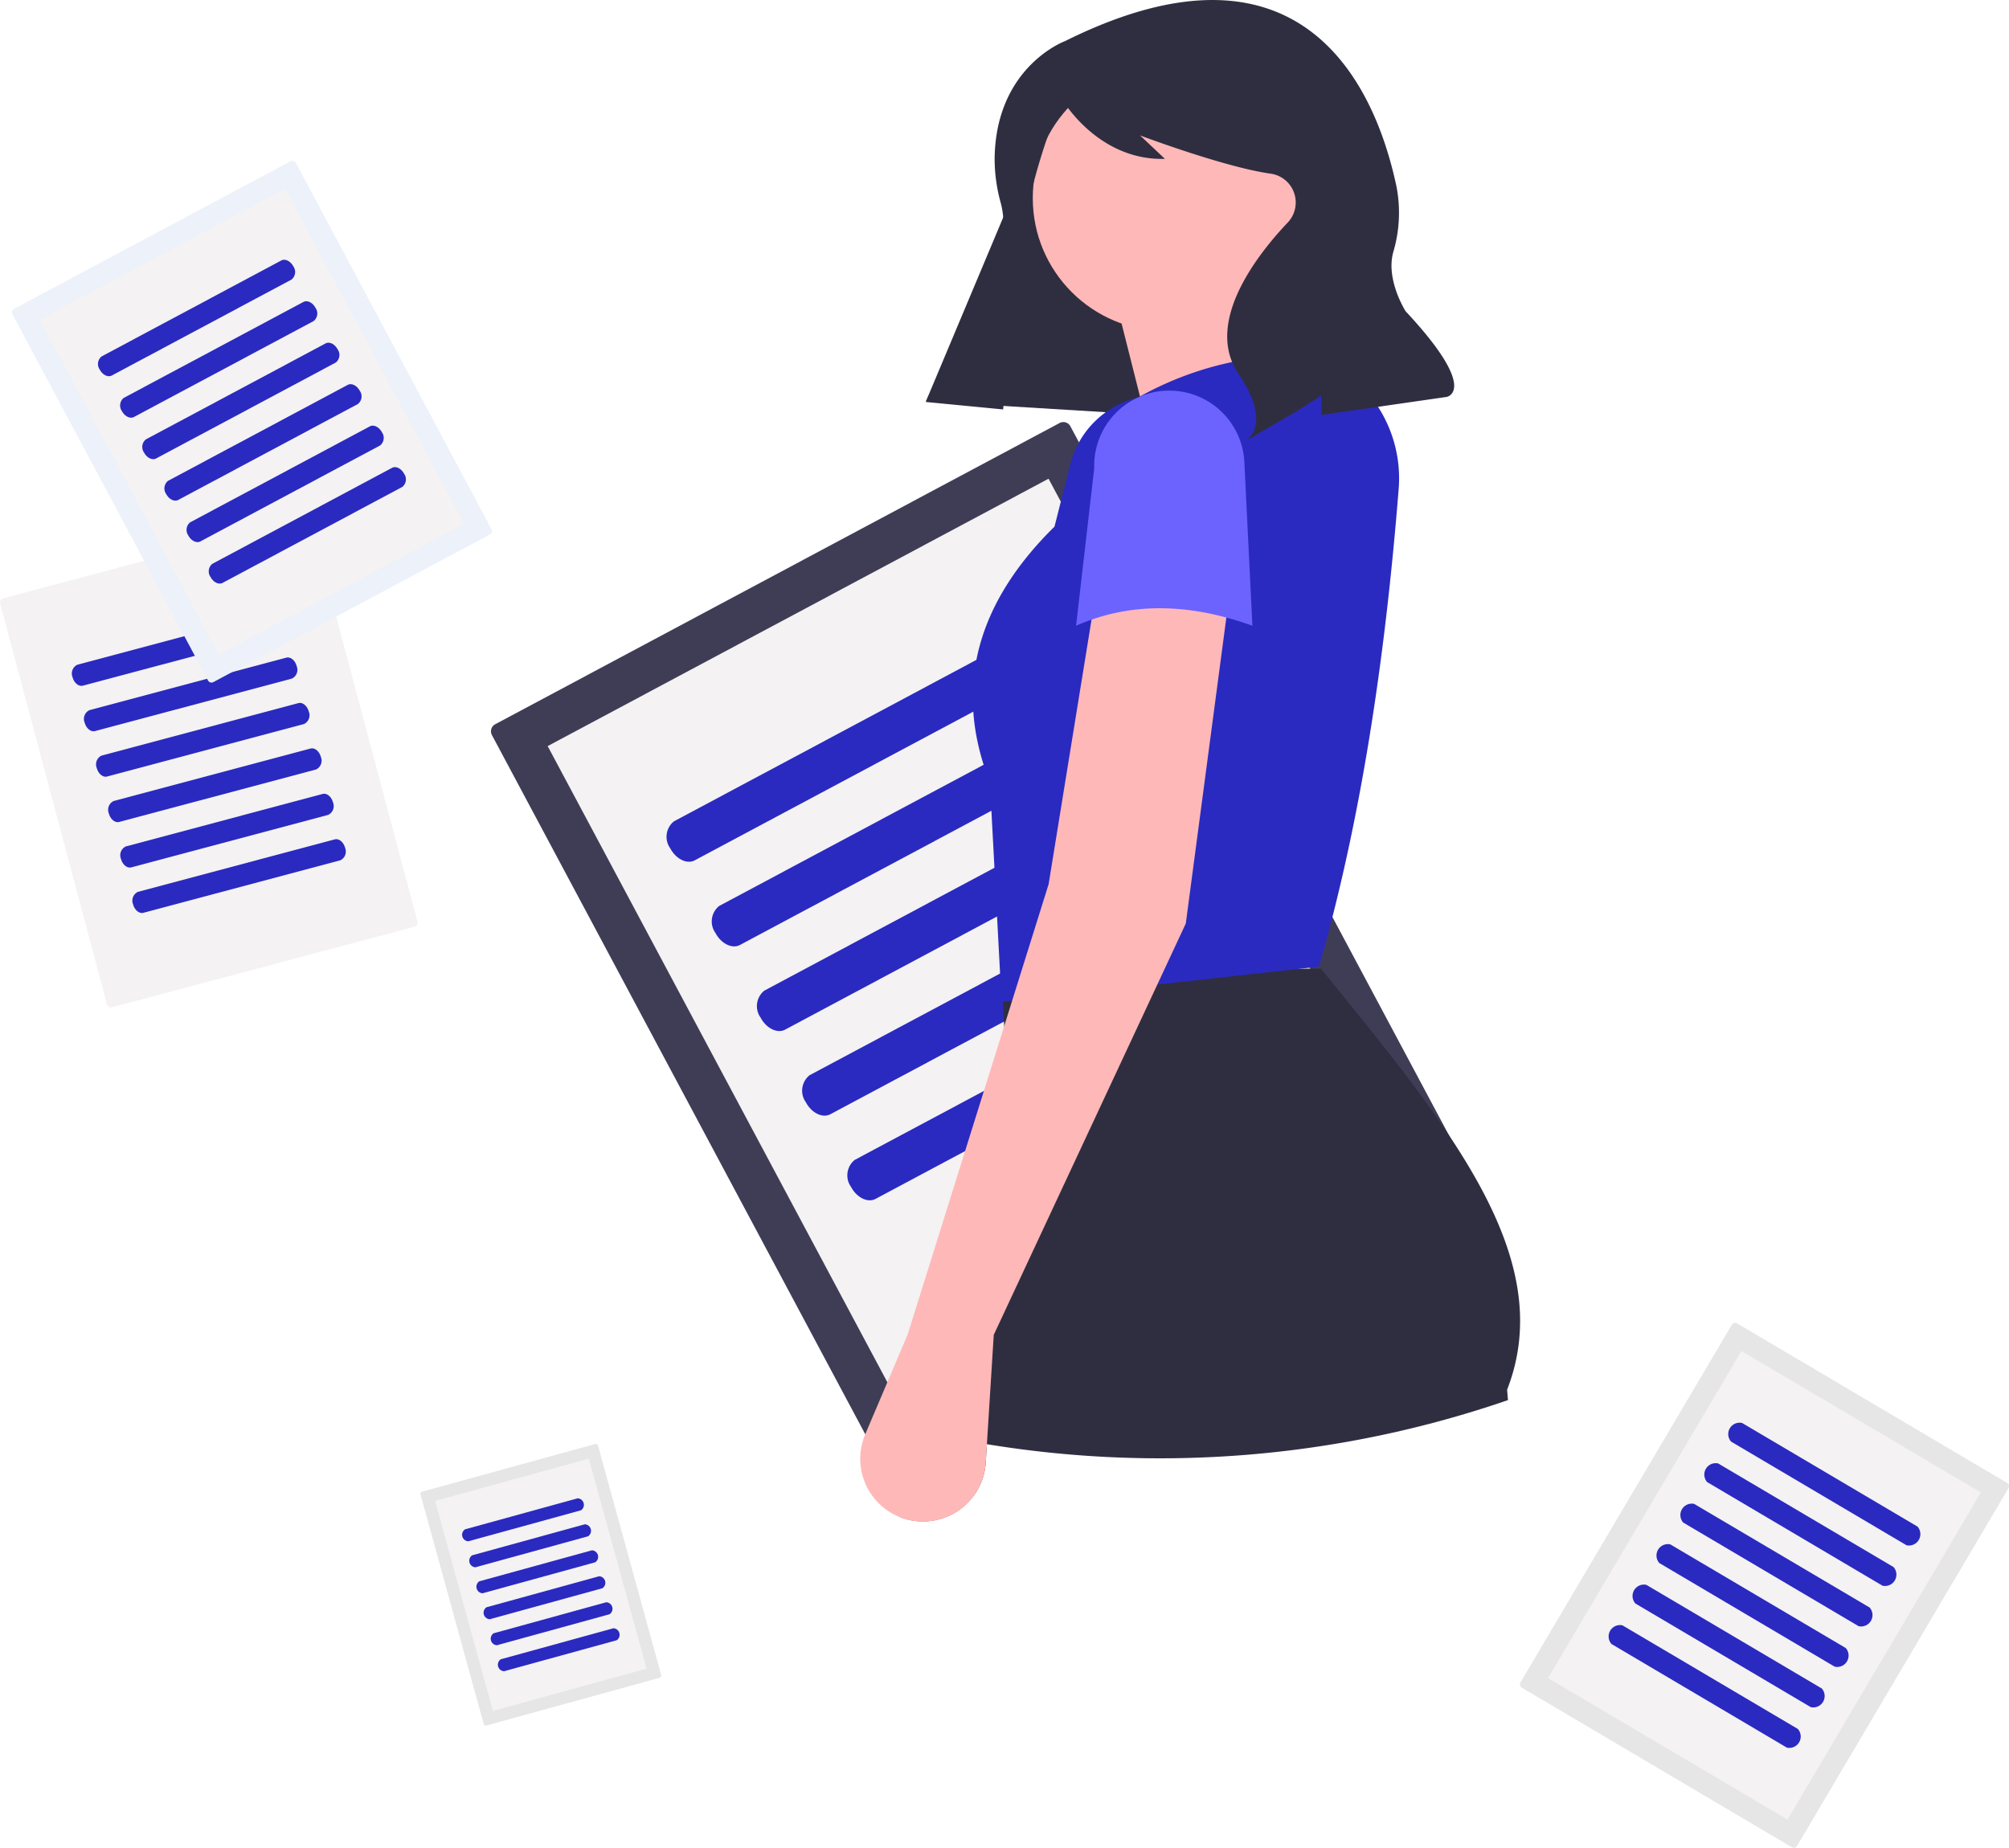 <svg xmlns="http://www.w3.org/2000/svg" width="199" height="183.051" viewBox="0 0 199 183.051">
  <g id="intro_2" transform="translate(-1062 -1025.786)">
    <path id="Контур_178" data-name="Контур 178" d="M507.368,415.617a.793.793,0,0,0-.326,1.072l39.547,74.073a.793.793,0,0,0,1.072.326l55.9-29.847a.793.793,0,0,0,.326-1.072L564.344,386.1a.793.793,0,0,0-1.072-.326Z" transform="translate(603.685 681.92)" fill="#3f3d56"/>
    <path id="Контур_179" data-name="Контур 179" d="M516.459,426.634l36.19,67.783,49.615-26.489-36.19-67.784Zm-3.144,1.678.007,0-.008,0Z" transform="translate(599.79 673.068)" fill="#f4f2f2"/>
    <path id="Контур_180" data-name="Контур 180" d="M552.534,456.788a1.964,1.964,0,0,0-.366,2.678c.568,1.065,1.658,1.6,2.429,1.185l36.338-19.4a1.964,1.964,0,0,0,.367-2.678c-.569-1.065-1.658-1.6-2.429-1.185Z" transform="translate(576.224 650.366)" fill="#2a2ac0"/>
    <path id="Контур_181" data-name="Контур 181" d="M564.069,478.392a1.964,1.964,0,0,0-.366,2.678c.569,1.065,1.658,1.6,2.429,1.185l36.338-19.4a1.965,1.965,0,0,0,.366-2.678c-.569-1.065-1.658-1.6-2.429-1.185Z" transform="translate(569.167 637.147)" fill="#2a2ac0"/>
    <path id="Контур_182" data-name="Контур 182" d="M575.6,500a1.964,1.964,0,0,0-.366,2.677c.568,1.065,1.658,1.6,2.429,1.185L614,484.459a1.965,1.965,0,0,0,.366-2.678c-.568-1.065-1.658-1.6-2.429-1.185Z" transform="translate(562.109 623.928)" fill="#2a2ac0"/>
    <path id="Контур_183" data-name="Контур 183" d="M587.138,521.6a1.964,1.964,0,0,0-.366,2.678c.568,1.065,1.658,1.6,2.429,1.185l36.338-19.4a1.965,1.965,0,0,0,.366-2.678c-.569-1.065-1.658-1.6-2.429-1.185Z" transform="translate(555.052 610.709)" fill="#2a2ac0"/>
    <path id="Контур_184" data-name="Контур 184" d="M598.672,543.206a1.965,1.965,0,0,0-.366,2.678c.568,1.065,1.658,1.6,2.429,1.185l36.338-19.4a1.965,1.965,0,0,0,.366-2.678c-.569-1.065-1.658-1.6-2.429-1.185Z" transform="translate(547.994 597.49)" fill="#2a2ac0"/>
    <path id="Контур_185" data-name="Контур 185" d="M397.312,222.395l32.926,2.011,9.221-27.5-28.88-6.1Z" transform="translate(756.411 843.14)" fill="#2f2e41"/>
    <circle id="Эллипс_29" data-name="Эллипс 29" cx="13.169" cy="13.169" r="13.169" transform="translate(1164.301 1032.244)" fill="#ffb8b8"/>
    <path id="Контур_186" data-name="Контур 186" d="M471.089,256.683l-21.348,3.493-5.628-22.318,14.944-1.358Z" transform="translate(727.775 815.181)" fill="#ffb8b8"/>
    <path id="Контур_187" data-name="Контур 187" d="M671.531,566.9l.086,1.025A105.871,105.871,0,0,1,620,572.292l-.112,1.82a6.23,6.23,0,0,1-8.458,5.411l3.68-8.155,4.654-10.321,3.051-6.765-1.1-23.4-.116-2.422-.144-3.09,1.987-.012,14.128-.086,13.465-.085,2.053-.012C665.969,541.008,676.592,553.878,671.531,566.9Z" transform="translate(539.754 596.569)" fill="#2f2e41"/>
    <path id="Контур_188" data-name="Контур 188" d="M664.2,429.192l-31.44,3.493L631.6,410.949c-3.69-9.41-1.254-17.81,6.4-25.347l1.557-6.162A9.123,9.123,0,0,1,646.3,372.8h0a32.483,32.483,0,0,1,17.517-4.157h0a13.071,13.071,0,0,1,8.277,13.192C670.737,398.915,668.308,414.905,664.2,429.192Z" transform="translate(528.453 692.355)" fill="#2a2ac0"/>
    <path id="Контур_189" data-name="Контур 189" d="M637.707,430.059l-.252,1.906-4.017,30.31-2.127,4.561-.695,1.49-16.2,34.7-.679,10.829-.112,1.82a6.222,6.222,0,1,1-11.928-2.826l.648-1.525,3.532-8.3,9.575-30.586.788-2.523.939-3,2.67-8.527,4.254-26.223.4-2.5Z" transform="translate(546.02 655.002)" fill="#ffb8b8"/>
    <path id="Контур_190" data-name="Контур 190" d="M673.731,400.95c-6.1-2.192-11.952-2.425-17.467,0l1.8-15.6a7.441,7.441,0,0,1,7.046-7.683h0a7.441,7.441,0,0,1,7.823,7.065Z" transform="translate(512.325 686.828)" fill="#6c63ff"/>
    <path id="Контур_191" data-name="Контур 191" d="M631.712,282.025s-6.809,2.485-6.984,11.519a16.3,16.3,0,0,0,.6,4.5c.442,1.66.8,5.263-2.173,10.065a93.075,93.075,0,0,0-5.253,9.67h0l7.667.74,1.268-12.71a63.086,63.086,0,0,1,4.507-17.919l.05-.119s3.517,6.113,10.2,5.925l-2.455-2.32s8.373,3.153,12.926,3.786a2.883,2.883,0,0,1,1.737,4.795l-.082.088c-2.784,2.946-8.326,9.792-4.836,14.951s.666,6.672.666,6.672l5.172-3.013,2.347-1.5.054,1.91L669.5,317.28s3.329-.572-4.062-8.488c0,0-1.98-3.1-1.229-5.841a13.715,13.715,0,0,0,.341-6.428C662.694,287.616,655.9,270,631.712,282.025Z" transform="translate(535.795 747.829)" fill="#2f2e41"/>
    <path id="Контур_192" data-name="Контур 192" d="M220.94,418.081a.389.389,0,0,0-.275.475l10.592,39.756a.389.389,0,0,0,.475.275l30-7.994a.389.389,0,0,0,.275-.475L251.42,410.362a.389.389,0,0,0-.475-.275Z" transform="translate(841.348 666.992)" fill="#f4f2f2"/>
    <path id="Контур_193" data-name="Контур 193" d="M239.565,439.4a.963.963,0,0,0-.474,1.236c.152.572.613.947,1.026.837l19.5-5.2a.963.963,0,0,0,.474-1.236c-.152-.572-.613-.947-1.026-.837Z" transform="translate(830.096 652.241)" fill="#2a2ac0"/>
    <path id="Контур_194" data-name="Контур 194" d="M242.654,450.994a.962.962,0,0,0-.474,1.236c.152.571.613.947,1.026.837l19.5-5.2a.963.963,0,0,0,.474-1.237c-.152-.572-.613-.947-1.026-.837Z" transform="translate(828.206 645.146)" fill="#2a2ac0"/>
    <path id="Контур_195" data-name="Контур 195" d="M245.744,462.589a.963.963,0,0,0-.474,1.237c.152.571.613.947,1.026.837l19.5-5.2a.962.962,0,0,0,.474-1.236c-.152-.571-.613-.947-1.026-.837Z" transform="translate(826.316 638.052)" fill="#2a2ac0"/>
    <path id="Контур_196" data-name="Контур 196" d="M248.833,474.185a.963.963,0,0,0-.474,1.237c.152.571.613.947,1.026.837l19.5-5.2a.962.962,0,0,0,.474-1.236c-.152-.571-.613-.947-1.026-.837Z" transform="translate(824.425 630.957)" fill="#2a2ac0"/>
    <path id="Контур_197" data-name="Контур 197" d="M251.923,485.78a.963.963,0,0,0-.474,1.236c.152.572.613.947,1.026.837l19.5-5.2a.963.963,0,0,0,.474-1.236c-.152-.571-.613-.947-1.026-.837Z" transform="translate(822.535 623.862)" fill="#2a2ac0"/>
    <path id="Контур_198" data-name="Контур 198" d="M255.012,497.376a.963.963,0,0,0-.474,1.236c.152.571.613.947,1.026.837l19.5-5.2a.962.962,0,0,0,.474-1.236c-.152-.571-.613-.947-1.026-.837Z" transform="translate(820.645 616.767)" fill="#2a2ac0"/>
    <path id="Контур_206" data-name="Контур 206" d="M223.906,333.663a.389.389,0,0,0-.16.525l19.377,36.294a.389.389,0,0,0,.525.16l27.392-14.624a.389.389,0,0,0,.16-.525L251.823,319.2a.389.389,0,0,0-.525-.16Z" transform="translate(839.483 722.721)" fill="#ecf1fa"/>
    <path id="Контур_207" data-name="Контур 207" d="M228.361,339.061l17.732,33.212,24.31-12.979-17.732-33.213Zm-1.54.822,0,0,0,0Z" transform="translate(837.574 718.383)" fill="#f4f2f2"/>
    <path id="Контур_208" data-name="Контур 208" d="M246.037,353.836a.963.963,0,0,0-.18,1.312c.279.522.812.782,1.19.581l17.8-9.506a.963.963,0,0,0,.18-1.312c-.279-.522-.812-.782-1.19-.581Z" transform="translate(826.028 707.26)" fill="#2a2ac0"/>
    <path id="Контур_209" data-name="Контур 209" d="M251.689,364.422a.962.962,0,0,0-.18,1.312c.279.522.812.782,1.19.581l17.8-9.506a.963.963,0,0,0,.18-1.312c-.279-.522-.812-.782-1.19-.581Z" transform="translate(822.57 700.783)" fill="#2a2ac0"/>
    <path id="Контур_210" data-name="Контур 210" d="M257.34,375.008a.963.963,0,0,0-.18,1.312c.279.522.812.782,1.19.581l17.8-9.506a.963.963,0,0,0,.179-1.312c-.279-.522-.812-.782-1.19-.581Z" transform="translate(819.112 694.306)" fill="#2a2ac0"/>
    <path id="Контур_211" data-name="Контур 211" d="M262.992,385.593a.963.963,0,0,0-.18,1.312c.279.522.812.782,1.19.581l17.8-9.506a.963.963,0,0,0,.18-1.312c-.279-.522-.812-.782-1.19-.581Z" transform="translate(815.653 687.829)" fill="#2a2ac0"/>
    <path id="Контур_212" data-name="Контур 212" d="M268.644,396.179a.962.962,0,0,0-.18,1.312c.279.522.812.782,1.19.581l17.8-9.506a.962.962,0,0,0,.18-1.312c-.279-.522-.812-.782-1.19-.581Z" transform="translate(812.195 681.352)" fill="#2a2ac0"/>
    <path id="Контур_213" data-name="Контур 213" d="M274.3,406.765a.962.962,0,0,0-.18,1.312c.279.522.812.782,1.19.581l17.8-9.506a.962.962,0,0,0,.179-1.312c-.278-.522-.812-.782-1.19-.581Z" transform="translate(808.737 674.875)" fill="#2a2ac0"/>
    <path id="Контур_214" data-name="Контур 214" d="M876.065,595.661a.388.388,0,0,0-.532.137L854.6,631.219a.389.389,0,0,0,.137.532l26.733,15.8a.388.388,0,0,0,.532-.137l20.932-35.421a.388.388,0,0,0-.137-.532Z" transform="translate(358.011 561.235)" fill="#e6e6e6"/>
    <path id="Контур_215" data-name="Контур 215" d="M880.866,601.37l-19.154,32.413,23.725,14.02,19.154-32.414Zm-1.5-.888,0,0,0,0Z" transform="translate(353.628 558.253)" fill="#f4f2f2"/>
    <path id="Контур_216" data-name="Контур 216" d="M909.014,621.024a1.129,1.129,0,0,0-1.092,1.847L925.3,633.139a1.129,1.129,0,0,0,1.092-1.847Z" transform="translate(325.548 545.734)" fill="#2a2ac0"/>
    <path id="Контур_217" data-name="Контур 217" d="M902.908,631.355a1.129,1.129,0,0,0-1.092,1.847l17.376,10.268a1.129,1.129,0,0,0,1.091-1.847Z" transform="translate(329.284 539.413)" fill="#2a2ac0"/>
    <path id="Контур_218" data-name="Контур 218" d="M896.8,641.685a1.129,1.129,0,0,0-1.091,1.847L913.088,653.8a1.129,1.129,0,0,0,1.092-1.847Z" transform="translate(333.019 533.092)" fill="#2a2ac0"/>
    <path id="Контур_219" data-name="Контур 219" d="M890.7,652.017a1.129,1.129,0,0,0-1.092,1.847l17.376,10.268a1.129,1.129,0,0,0,1.092-1.847Z" transform="translate(336.754 526.771)" fill="#2a2ac0"/>
    <path id="Контур_220" data-name="Контур 220" d="M884.593,662.347a1.129,1.129,0,0,0-1.092,1.847l17.376,10.268a1.129,1.129,0,0,0,1.092-1.847Z" transform="translate(340.49 520.45)" fill="#2a2ac0"/>
    <path id="Контур_221" data-name="Контур 221" d="M878.488,672.678a1.129,1.129,0,0,0-1.092,1.847l17.376,10.268a1.129,1.129,0,0,0,1.092-1.847Z" transform="translate(344.225 514.129)" fill="#2a2ac0"/>
    <g id="Сгруппировать_67" data-name="Сгруппировать 67" transform="matrix(0.695, -0.719, 0.719, 0.695, -561.1, 1196.889)">
      <path id="Контур_404" data-name="Контур 404" d="M866.884,595.638a.223.223,0,0,0-.3.078l-12,20.306a.223.223,0,0,0,.078.3l15.325,9.056a.223.223,0,0,0,.3-.078l12-20.306a.223.223,0,0,0-.078-.3Z" transform="translate(307.011 585.235)" fill="#e6e6e6"/>
      <path id="Контур_403" data-name="Контур 403" d="M872.693,600.99l-10.981,18.582,13.6,8.038,10.981-18.582Zm-.862-.509h0Z" transform="translate(301.441 581.446)" fill="#f4f2f2"/>
      <path id="Контур_405" data-name="Контур 405" d="M908.413,620.989a.648.648,0,0,0-.626,1.059l9.962,5.887a.647.647,0,0,0,.626-1.059Z" transform="translate(265.76 565.538)" fill="#2a2ac0"/>
      <path id="Контур_406" data-name="Контур 406" d="M902.307,631.32a.648.648,0,0,0-.626,1.059l9.962,5.887a.647.647,0,0,0,.626-1.059Z" transform="translate(270.507 557.505)" fill="#2a2ac0"/>
      <path id="Контур_407" data-name="Контур 407" d="M896.2,641.651a.648.648,0,0,0-.626,1.059l9.961,5.887a.648.648,0,0,0,.626-1.059Z" transform="translate(275.254 549.473)" fill="#2a2ac0"/>
      <path id="Контур_408" data-name="Контур 408" d="M890.1,651.982a.648.648,0,0,0-.626,1.059l9.962,5.887a.648.648,0,0,0,.626-1.059Z" transform="translate(280 541.441)" fill="#2a2ac0"/>
      <path id="Контур_409" data-name="Контур 409" d="M883.992,662.313a.648.648,0,0,0-.626,1.059l9.962,5.887a.647.647,0,0,0,.626-1.059Z" transform="translate(284.747 533.409)" fill="#2a2ac0"/>
      <path id="Контур_410" data-name="Контур 410" d="M877.887,672.644a.648.648,0,0,0-.626,1.059l9.961,5.887a.648.648,0,0,0,.626-1.059Z" transform="translate(289.493 525.377)" fill="#2a2ac0"/>
    </g>
  </g>
</svg>
